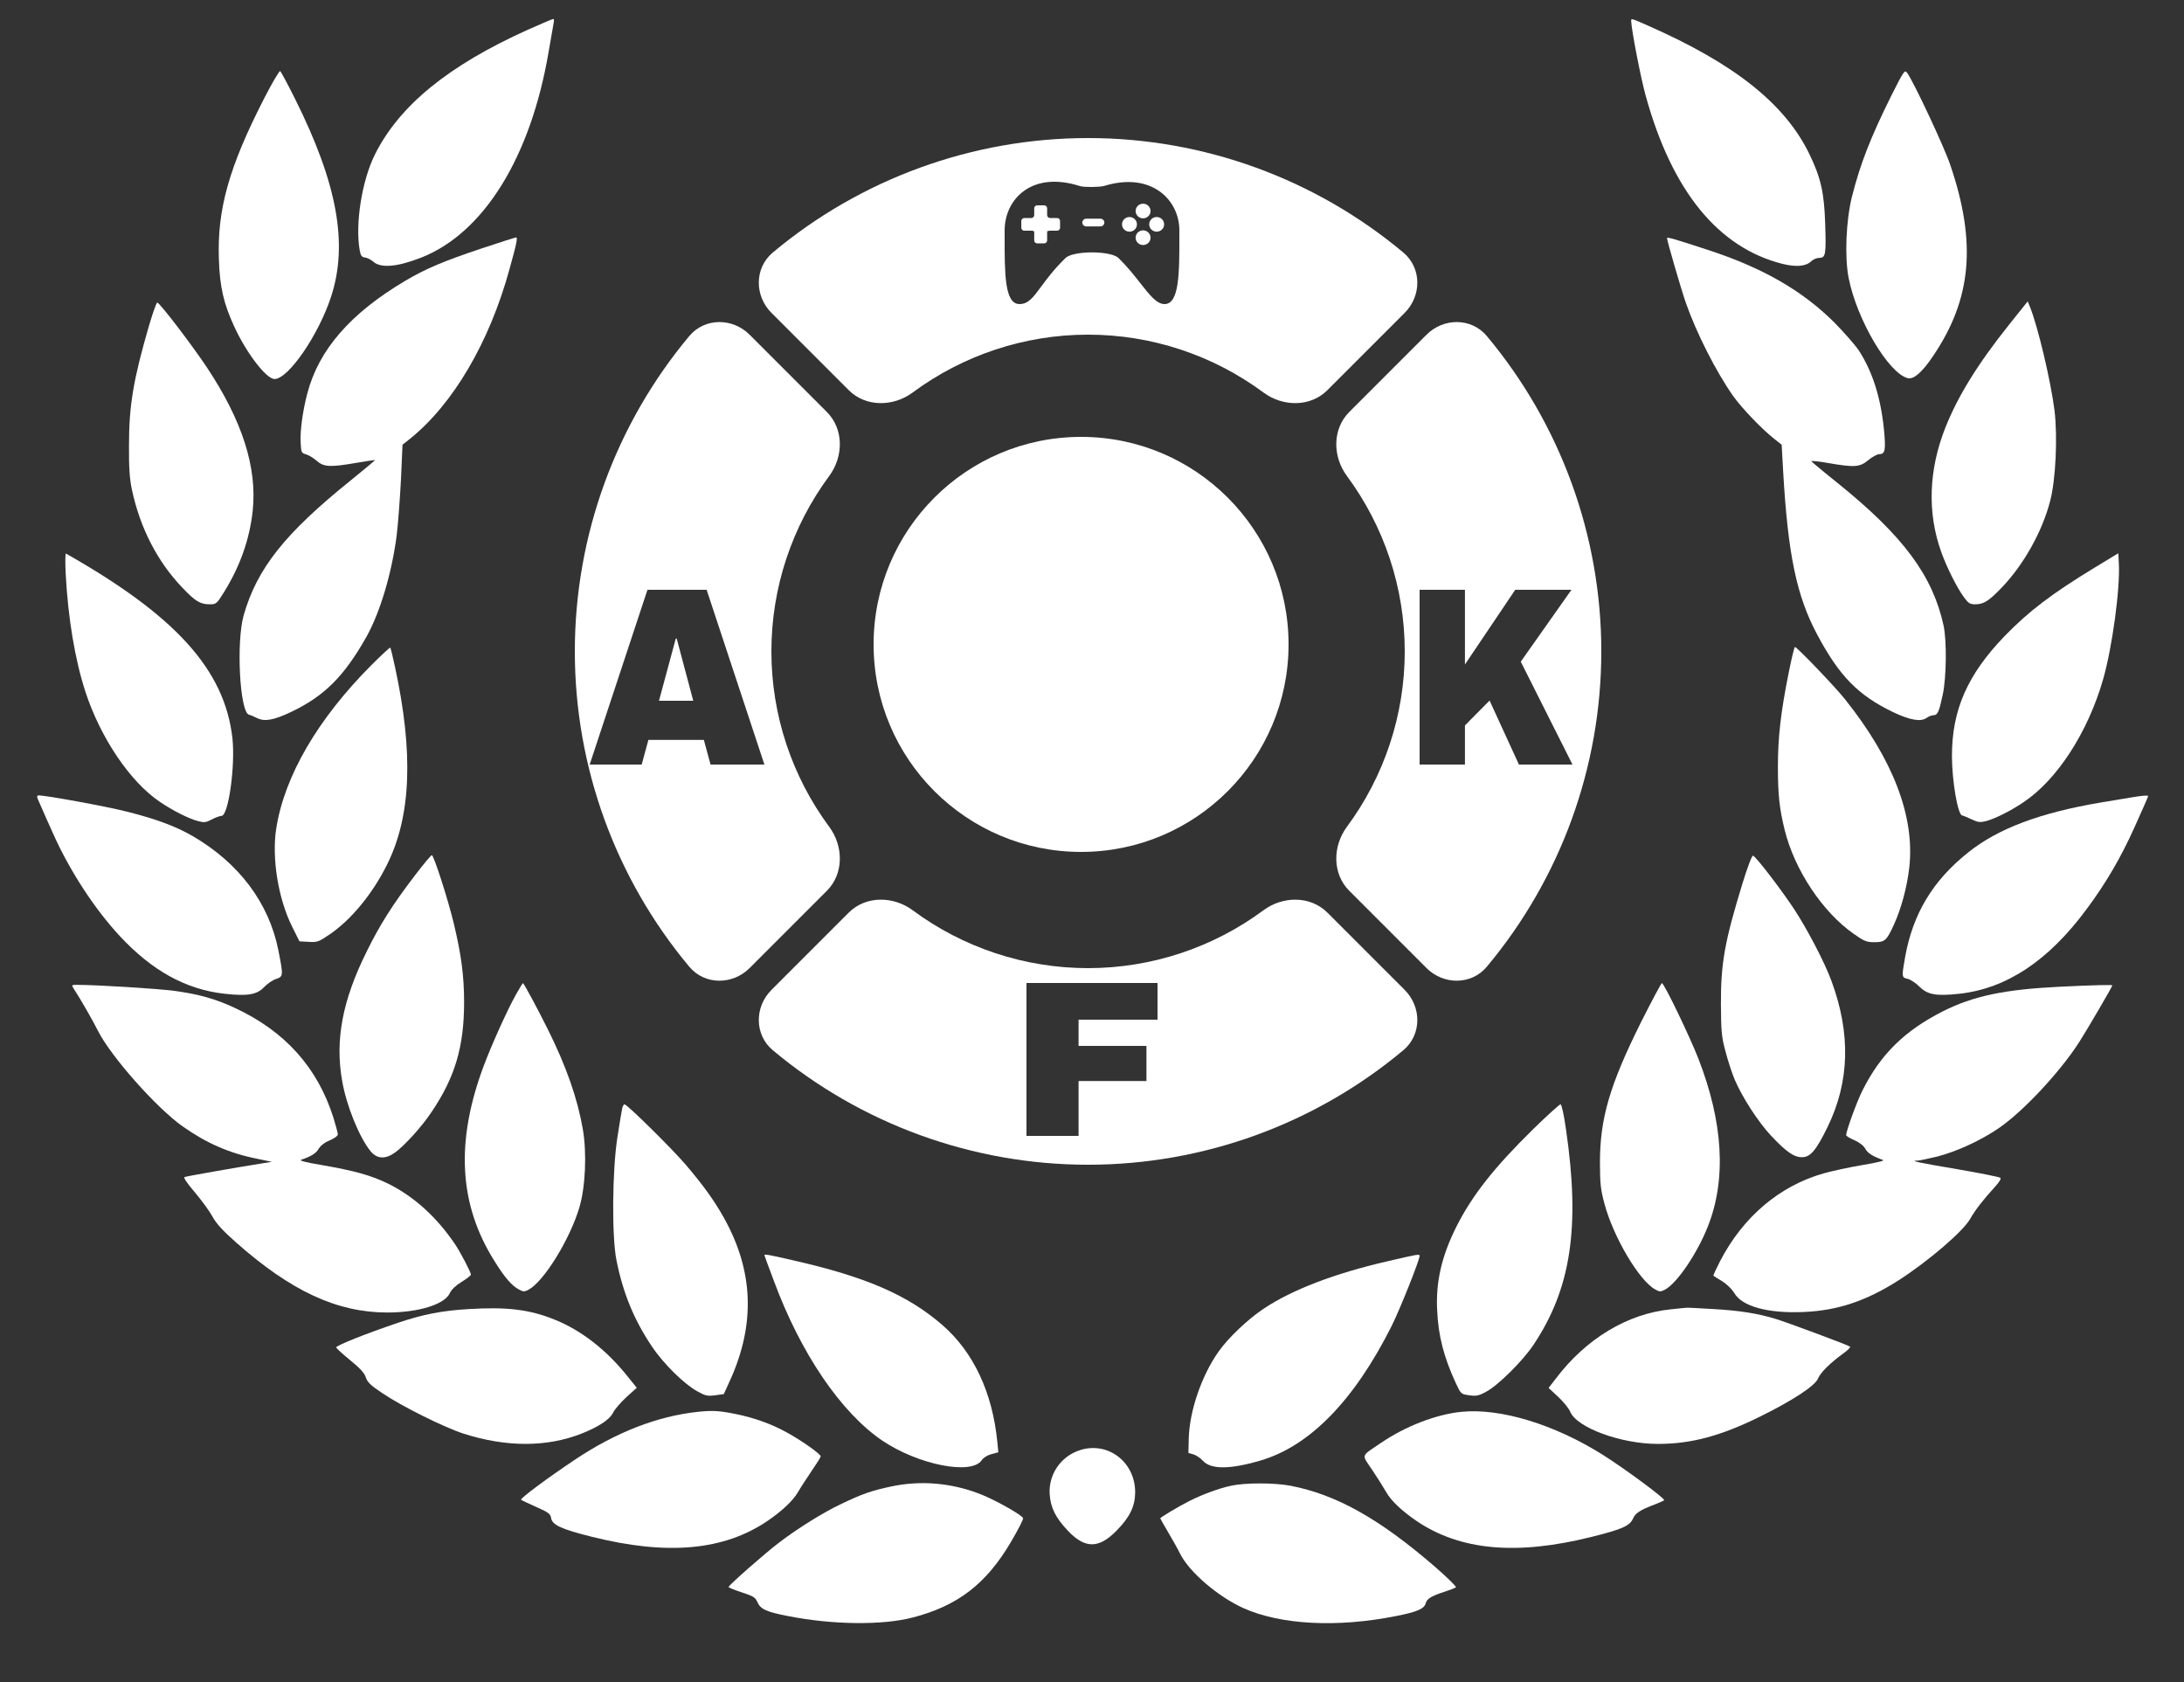 <svg width="100" height="77" viewBox="0 0 100 77" fill="none" xmlns="http://www.w3.org/2000/svg">
<rect x="0" y="0" width="100" height="77" fill="#333333" stroke="none"/>
<g clip-path="url(#clip0_12_425)">
<path d="M24.156 1.367C20.531 3 18.281 4.835 17.164 7.078C16.57 8.273 16.258 10.242 16.469 11.453C16.516 11.71 16.562 11.773 16.719 11.789C16.828 11.804 16.984 11.89 17.078 11.968C17.422 12.289 18.18 12.226 19.297 11.789C22.156 10.656 24.297 7.195 25.117 2.39C25.227 1.742 25.336 1.14 25.352 1.039C25.375 0.945 25.367 0.867 25.336 0.867C25.297 0.867 24.773 1.093 24.156 1.367Z" fill="white"/>
<path d="M74.688 0.96C74.695 1.335 75.125 3.578 75.359 4.406C76.562 8.75 78.672 11.335 81.609 12.078C82.234 12.234 82.68 12.195 82.922 11.968C83.016 11.874 83.188 11.804 83.305 11.804C83.594 11.804 83.617 11.64 83.57 10.218C83.523 8.82 83.375 8.148 82.852 7.062C81.734 4.757 79.43 2.921 75.453 1.171C74.672 0.828 74.688 0.835 74.688 0.96Z" fill="white"/>
<path d="M12.086 4.523C10.484 7.648 9.937 9.601 10.023 11.874C10.062 13.14 10.242 13.906 10.734 14.968C11.289 16.171 12.195 17.351 12.57 17.351C13.203 17.351 14.586 15.335 15.156 13.593C15.953 11.171 15.445 8.398 13.508 4.523C13.172 3.851 12.867 3.281 12.828 3.257C12.789 3.234 12.453 3.804 12.086 4.523Z" fill="white"/>
<path d="M86.617 4.343C85.648 6.289 85.18 7.492 84.797 9C84.523 10.109 84.453 11.781 84.648 12.742C85.031 14.656 86.477 17.093 87.352 17.312C87.625 17.382 88.016 17.039 88.523 16.281C90.281 13.679 90.508 11.101 89.297 7.546C89.016 6.71 87.609 3.718 87.32 3.328C87.211 3.187 87.164 3.257 86.617 4.343Z" fill="white"/>
<path d="M22.07 11.367C20.297 11.96 19.516 12.289 18.562 12.851C16.055 14.335 14.594 16.007 14.07 18.015C13.859 18.82 13.734 19.726 13.766 20.273C13.789 20.71 13.805 20.742 14.008 20.796C14.125 20.828 14.344 20.96 14.5 21.093C14.828 21.382 15.109 21.398 16.328 21.187C16.781 21.109 17.156 21.054 17.172 21.062C17.18 21.07 16.688 21.484 16.078 21.976C13.047 24.414 11.773 26.015 11.156 28.171C10.812 29.398 10.977 32.593 11.398 32.718C11.469 32.734 11.633 32.804 11.773 32.874C12.125 33.046 12.539 32.968 13.344 32.585C14.859 31.859 15.758 30.96 16.781 29.148C17.406 28.031 17.945 26.218 18.164 24.5C18.227 23.984 18.312 22.843 18.359 21.96L18.43 20.359L18.766 20.093C20.742 18.507 22.406 15.679 23.32 12.351C23.664 11.124 23.711 10.867 23.625 10.867C23.586 10.874 22.891 11.093 22.07 11.367Z" fill="white"/>
<path d="M76.328 10.898C76.328 11.023 76.992 13.304 77.195 13.874C77.68 15.257 78.578 17.023 79.359 18.132C79.742 18.671 80.664 19.64 81.242 20.093L81.578 20.359L81.648 21.609C81.867 25.382 82.258 27.281 83.211 29.062C84.227 30.96 85.078 31.828 86.68 32.601C87.453 32.968 87.945 33.054 88.211 32.867C88.312 32.796 88.453 32.742 88.531 32.742C88.719 32.742 88.789 32.578 88.953 31.804C89.125 31.007 89.141 29.335 88.992 28.64C88.492 26.351 87.148 24.539 84.164 22.132C83.508 21.609 82.961 21.148 82.938 21.117C82.922 21.085 83.258 21.117 83.695 21.195C84.922 21.406 85.156 21.39 85.547 21.062C85.727 20.914 85.953 20.789 86.055 20.789C86.32 20.789 86.352 20.593 86.258 19.625C86.109 18.187 85.734 17.007 85.117 16.054C84.953 15.804 84.445 15.226 83.992 14.765C82.516 13.296 80.695 12.249 78.164 11.429C76.695 10.945 76.328 10.843 76.328 10.898Z" fill="white"/>
<path d="M6.812 14.945C6.102 17.398 5.906 18.57 5.906 20.398C5.898 21.414 5.937 21.929 6.039 22.414C6.414 24.171 7.211 25.718 8.352 26.906C8.945 27.531 9.172 27.664 9.602 27.664C9.898 27.664 9.922 27.648 10.266 27.093C10.992 25.921 11.43 24.687 11.57 23.39C11.781 21.398 11.094 19.25 9.453 16.789C8.773 15.773 7.344 13.898 7.203 13.851C7.164 13.843 6.992 14.335 6.812 14.945Z" fill="white"/>
<path d="M92 14.851C90.547 16.671 89.648 18.132 89.07 19.585C88.305 21.523 88.242 23.476 88.883 25.265C89.133 25.968 89.602 26.898 89.914 27.328C90.125 27.617 90.195 27.664 90.438 27.664C90.828 27.664 91.062 27.515 91.648 26.906C92.656 25.859 93.516 24.328 93.875 22.921C94.125 21.968 94.219 19.992 94.07 18.781C93.898 17.429 93.312 14.96 92.953 14.062L92.844 13.796L92 14.851Z" fill="white"/>
<path d="M3.008 26.273C3.117 28.304 3.43 30.187 3.914 31.679C4.609 33.789 5.953 35.781 7.312 36.703C7.898 37.101 8.617 37.468 9.055 37.586C9.344 37.664 9.422 37.656 9.695 37.515C9.867 37.421 10.07 37.351 10.141 37.351C10.461 37.351 10.781 35.054 10.641 33.781C10.281 30.664 8.055 28.195 3.023 25.343C2.984 25.32 2.984 25.742 3.008 26.273Z" fill="white"/>
<path d="M95.922 25.976C93.945 27.179 92.898 27.976 91.789 29.117C90.086 30.882 89.375 32.499 89.375 34.601C89.375 35.718 89.633 37.265 89.836 37.328C89.906 37.343 90.109 37.429 90.289 37.515C90.57 37.648 90.664 37.656 90.953 37.586C91.375 37.468 92.102 37.101 92.672 36.711C94.203 35.679 95.594 33.523 96.289 31.125C96.711 29.671 97.086 26.921 97.016 25.773L96.992 25.328L95.922 25.976Z" fill="white"/>
<path d="M17 30.453C14.547 32.914 13.023 35.531 12.648 37.929C12.438 39.273 12.734 41.132 13.375 42.421L13.711 43.093L14.133 43.117C14.531 43.14 14.594 43.117 15.086 42.781C16.086 42.101 17.062 40.914 17.727 39.57C18.828 37.359 18.938 34.468 18.086 30.531C17.984 30.062 17.891 29.664 17.867 29.648C17.852 29.632 17.461 29.992 17 30.453Z" fill="white"/>
<path d="M81.891 30.843C81.531 32.64 81.406 33.765 81.406 35.109C81.406 36.39 81.477 37.031 81.719 38.007C82.172 39.828 83.453 41.757 84.875 42.749C85.352 43.085 85.461 43.132 85.82 43.132C86.305 43.132 86.383 43.062 86.719 42.328C87.062 41.57 87.32 40.601 87.422 39.71C87.68 37.374 86.68 34.765 84.469 32C84.008 31.421 82.273 29.617 82.188 29.617C82.156 29.617 82.023 30.171 81.891 30.843Z" fill="white"/>
<path d="M1.836 36.82C1.93 37.046 2.211 37.671 2.453 38.21C3.211 39.89 4.336 41.617 5.492 42.859C6.969 44.445 8.516 45.296 10.273 45.492C11.328 45.609 11.758 45.539 12.086 45.195C12.227 45.046 12.469 44.874 12.633 44.82C12.977 44.703 12.977 44.679 12.742 43.484C12.305 41.32 10.938 39.507 8.82 38.273C8.031 37.82 7.148 37.492 5.781 37.148C4.852 36.914 2.125 36.414 1.781 36.414C1.664 36.414 1.672 36.468 1.836 36.82Z" fill="white"/>
<path d="M97.578 36.507C97.344 36.546 96.727 36.648 96.211 36.734C93.422 37.203 91.477 37.929 90.109 39.031C88.492 40.32 87.578 41.843 87.227 43.835C87.07 44.734 87.07 44.749 87.352 44.812C87.477 44.843 87.719 44.999 87.883 45.164C88.258 45.539 88.648 45.609 89.727 45.492C91.883 45.249 93.797 43.976 95.531 41.632C96.422 40.437 97.109 39.265 97.75 37.835C98.086 37.093 98.359 36.468 98.359 36.445C98.359 36.398 98.078 36.421 97.578 36.507Z" fill="white"/>
<path d="M19.008 40.062C17.992 41.39 17.398 42.32 16.789 43.562C15.68 45.789 15.336 47.609 15.664 49.468C15.859 50.617 16.453 52.07 16.969 52.703C17.266 53.062 17.648 53.078 18.094 52.757C18.539 52.429 19.312 51.578 19.75 50.921C20.836 49.32 21.25 47.914 21.25 45.874C21.25 44.671 21.117 43.687 20.781 42.289C20.508 41.148 19.859 39.148 19.773 39.148C19.734 39.148 19.391 39.562 19.008 40.062Z" fill="white"/>
<path d="M79.781 40.453C78.969 43.101 78.789 44.093 78.797 45.984C78.805 47.234 78.828 47.476 79.008 48.14C79.117 48.554 79.305 49.14 79.43 49.429C79.773 50.234 80.508 51.367 81.086 51.984C81.789 52.734 82.141 52.976 82.508 52.976C82.891 52.976 83.156 52.664 83.672 51.609C84.695 49.523 84.75 47.312 83.852 44.89C83.539 44.039 82.719 42.476 82.117 41.57C81.5 40.648 80.398 39.21 80.266 39.171C80.219 39.156 80.008 39.71 79.781 40.453Z" fill="white"/>
<path d="M23.633 45.515C23.242 46.203 22.5 47.851 22.148 48.796C20.852 52.257 21.008 55.132 22.633 57.718C23.102 58.476 23.438 58.867 23.773 59.039C23.953 59.14 24.016 59.14 24.203 59.039C24.898 58.671 26.094 56.742 26.531 55.265C26.805 54.343 26.875 52.796 26.688 51.703C26.445 50.296 25.938 48.835 25.078 47.109C24.602 46.156 23.984 45.007 23.945 45.007C23.93 45.007 23.789 45.234 23.633 45.515Z" fill="white"/>
<path d="M75.125 46.82C73.703 49.679 73.258 51.21 73.258 53.21C73.258 54.171 73.289 54.453 73.461 55.093C73.867 56.632 75.07 58.656 75.805 59.039C75.984 59.14 76.047 59.14 76.234 59.039C76.781 58.749 77.703 57.398 78.195 56.156C79.055 53.992 78.906 51.39 77.758 48.445C77.359 47.429 76.195 45.007 76.094 45.007C76.062 45.007 75.625 45.828 75.125 46.82Z" fill="white"/>
<path d="M3.383 45.273C3.664 45.695 4.25 46.718 4.492 47.203C5.094 48.382 7.156 50.71 8.359 51.562C9.453 52.335 10.508 52.796 11.773 53.046L12.445 53.187L11.867 53.281C10.914 53.429 8.562 53.843 8.453 53.882C8.383 53.898 8.555 54.156 8.93 54.593C9.25 54.976 9.609 55.468 9.734 55.703C9.898 56.007 10.203 56.343 10.805 56.874C13.328 59.109 15.438 60.085 17.734 60.085C19.164 60.085 20.352 59.718 20.594 59.203C20.672 59.031 20.875 58.843 21.141 58.679C21.375 58.539 21.562 58.39 21.562 58.351C21.562 58.242 21.094 57.343 20.836 56.96C19.992 55.71 18.953 54.773 17.773 54.187C16.984 53.804 16.258 53.601 14.695 53.328C14.016 53.218 13.688 53.132 13.789 53.093C14.25 52.937 14.477 52.796 14.594 52.585C14.68 52.445 14.867 52.296 15.102 52.203C15.305 52.117 15.469 51.999 15.469 51.929C15.469 51.867 15.375 51.523 15.266 51.164C14.539 48.874 13.055 47.21 10.75 46.14C9.859 45.726 9.117 45.515 7.969 45.359C7.203 45.257 4.523 45.093 3.562 45.085C3.266 45.085 3.266 45.085 3.383 45.273Z" fill="white"/>
<path d="M94.32 45.171C91.773 45.296 90.359 45.593 88.961 46.296C87.203 47.187 86.109 48.265 85.281 49.914C85.023 50.421 84.531 51.773 84.531 51.968C84.531 51.999 84.695 52.109 84.906 52.195C85.133 52.296 85.328 52.445 85.406 52.585C85.523 52.796 85.734 52.929 86.211 53.101C86.312 53.132 85.984 53.218 85.273 53.335C84.672 53.437 83.875 53.609 83.492 53.718C81.484 54.289 79.812 55.703 78.758 57.734C78.578 58.086 78.438 58.39 78.453 58.398C78.461 58.414 78.648 58.531 78.859 58.656C79.07 58.789 79.305 59.023 79.406 59.187C79.75 59.804 80.938 60.132 82.57 60.062C84.141 59.999 85.461 59.554 86.961 58.593C88.312 57.718 89.891 56.367 90.211 55.796C90.445 55.382 90.828 54.898 91.32 54.359C91.523 54.14 91.641 53.96 91.594 53.921C91.555 53.882 90.664 53.703 89.609 53.523C87.805 53.218 87.414 53.132 87.789 53.132C87.875 53.132 88.289 53.046 88.703 52.945C89.609 52.71 90.711 52.203 91.539 51.632C92.641 50.874 94.336 49.062 95.203 47.703C95.547 47.171 96.719 45.164 96.719 45.109C96.719 45.078 95.938 45.093 94.32 45.171Z" fill="white"/>
<path d="M28.492 50.726C28.469 50.828 28.367 51.414 28.273 52.039C28.031 53.57 28.008 56.617 28.227 57.695C28.531 59.211 29.031 60.421 29.844 61.632C30.375 62.429 31.336 63.374 31.945 63.703C32.297 63.898 32.398 63.921 32.75 63.874L33.141 63.82L33.398 63.257C34.602 60.64 34.516 58.179 33.125 55.711C32.672 54.914 32.195 54.257 31.406 53.328C30.75 52.562 28.711 50.554 28.594 50.554C28.562 50.554 28.516 50.632 28.492 50.726Z" fill="white"/>
<path d="M70.188 51.703C68.414 53.445 67.398 54.734 66.68 56.164C66.008 57.507 65.734 58.695 65.805 59.999C65.859 61.164 66.109 62.124 66.648 63.296C66.891 63.82 66.891 63.82 67.273 63.874C67.594 63.921 67.711 63.898 68.062 63.703C68.602 63.414 69.727 62.296 70.211 61.57C71.938 58.992 72.359 56.171 71.703 51.703C71.609 51.023 71.5 50.554 71.453 50.554C71.406 50.554 70.836 51.07 70.188 51.703Z" fill="white"/>
<path d="M35 57.461C35 57.476 35.195 58.007 35.438 58.648C36.664 61.961 38.508 64.664 40.391 65.945C42.031 67.054 44.492 67.546 44.953 66.843C45.023 66.734 45.211 66.617 45.391 66.57L45.711 66.484L45.664 65.999C45.438 63.734 44.57 61.898 43.156 60.664C41.57 59.289 39.672 58.461 36.344 57.703C35.164 57.429 35 57.406 35 57.461Z" fill="white"/>
<path d="M63.516 57.742C61.117 58.296 59.164 59.039 57.867 59.906C57.156 60.374 56.25 61.234 55.812 61.851C55.023 62.953 54.461 64.593 54.43 65.859L54.414 66.515L54.641 66.578C54.766 66.617 54.961 66.742 55.078 66.874C55.445 67.273 56.305 67.273 57.695 66.867C59.961 66.21 62 64.124 63.719 60.703C64.102 59.937 65 57.687 65 57.492C65 57.398 64.938 57.414 63.516 57.742Z" fill="white"/>
<path d="M21.445 59.929C20.242 59.999 19.367 60.171 18.227 60.554C16.75 61.054 15.375 61.601 15.391 61.687C15.406 61.726 15.695 61.992 16.039 62.273C16.492 62.64 16.688 62.859 16.75 63.054C16.82 63.273 16.969 63.421 17.5 63.773C18.383 64.374 20.336 65.343 21.227 65.632C23.195 66.257 25.039 66.257 26.641 65.624C27.438 65.304 27.93 64.976 28.078 64.656C28.148 64.515 28.422 64.203 28.68 63.96L29.156 63.531L28.727 62.999C27.766 61.796 26.602 60.89 25.383 60.406C24.242 59.945 23.203 59.82 21.445 59.929Z" fill="white"/>
<path d="M76.523 59.937C74.523 60.132 72.617 61.281 71.227 63.124L70.906 63.539L71.344 63.945C71.586 64.171 71.836 64.476 71.898 64.632C72.203 65.359 74.219 66.101 75.914 66.101C77.43 66.101 78.781 65.742 80.586 64.851C82.078 64.117 83.102 63.445 83.242 63.109C83.359 62.828 83.805 62.39 84.398 61.96C84.602 61.82 84.742 61.671 84.711 61.648C84.641 61.585 81.859 60.546 81.289 60.374C80.539 60.14 79.641 59.992 78.477 59.929C77.836 59.89 77.273 59.859 77.227 59.867C77.188 59.867 76.867 59.898 76.523 59.937Z" fill="white"/>
<path d="M31.953 64.632C30.109 64.828 28.211 65.562 26.328 66.82C25.062 67.664 23.805 68.601 23.859 68.656C23.883 68.679 24.195 68.828 24.547 68.984C25.109 69.234 25.203 69.296 25.234 69.499C25.289 69.812 25.711 70.007 27.094 70.351C30.562 71.218 33.148 70.984 35.156 69.617C35.828 69.156 36.312 68.695 36.539 68.304C36.656 68.101 36.938 67.671 37.164 67.335C37.391 67.007 37.578 66.71 37.578 66.671C37.578 66.562 36.656 65.914 36 65.562C35.32 65.187 34.555 64.914 33.734 64.742C32.938 64.578 32.625 64.562 31.953 64.632Z" fill="white"/>
<path d="M66.914 64.632C65.75 64.749 64.352 65.289 63.219 66.062C62.289 66.695 62.336 66.554 62.828 67.289C63.07 67.648 63.352 68.101 63.469 68.304C63.688 68.695 64.172 69.156 64.844 69.617C66.852 70.984 69.445 71.218 72.898 70.351C74.281 70.007 74.625 69.851 74.773 69.515C74.883 69.265 75.102 69.124 75.781 68.867C75.977 68.789 76.164 68.71 76.195 68.679C76.266 68.617 74.438 67.265 73.391 66.601C71.164 65.203 68.703 64.453 66.914 64.632Z" fill="white"/>
<path d="M49.391 66.406C48.547 66.703 48.008 67.515 48.062 68.398C48.102 69.015 48.328 69.476 48.891 70.07C49.68 70.906 50.312 70.906 51.133 70.062C51.734 69.453 51.969 68.953 51.977 68.328C51.984 66.906 50.688 65.945 49.391 66.406Z" fill="white"/>
<path d="M40.781 68.054C39.906 68.242 39.492 68.382 38.531 68.843C37.711 69.226 36.508 69.976 35.664 70.624C35.031 71.101 33.359 72.578 33.359 72.648C33.359 72.679 33.633 72.789 33.969 72.898C34.492 73.07 34.586 73.124 34.68 73.343C34.82 73.664 35.086 73.789 36.055 73.976C38.078 74.382 40.398 74.414 41.797 74.046C43.852 73.515 45.156 72.507 46.281 70.601C46.609 70.046 46.867 69.546 46.844 69.499C46.797 69.359 45.672 68.726 45 68.445C43.656 67.89 42.18 67.749 40.781 68.054Z" fill="white"/>
<path d="M56.367 68.015C55.82 68.132 55.047 68.414 54.453 68.718C53.992 68.945 53.125 69.468 53.125 69.507C53.125 69.523 53.289 69.804 53.484 70.14C53.68 70.476 53.938 70.921 54.039 71.14C54.469 71.976 55.758 73.085 56.93 73.617C58.633 74.382 61.227 74.523 63.945 73.976C64.891 73.789 65.219 73.648 65.281 73.39C65.336 73.187 65.539 73.062 66.172 72.859C66.406 72.781 66.633 72.695 66.664 72.664C66.695 72.64 66.281 72.226 65.742 71.757C63.172 69.531 61.195 68.421 59.086 68.015C58.344 67.874 57.008 67.874 56.367 68.015Z" fill="white"/>
</g>
<circle cx="49.5" cy="29.5" r="9.5" fill="white"/>
<path fill-rule="evenodd" clip-rule="evenodd" d="M31.56 44.255C32.269 45.102 33.543 45.097 34.324 44.316L37.86 40.78C38.641 39.999 38.627 38.74 37.969 37.852C36.259 35.542 35.32 32.729 35.32 29.82C35.32 26.91 36.259 24.098 37.969 21.788C38.627 20.9 38.641 19.641 37.86 18.86L34.324 15.324C33.543 14.543 32.269 14.538 31.56 15.385C28.188 19.417 26.32 24.522 26.32 29.82C26.32 35.118 28.188 40.223 31.56 44.255ZM32.228 33.872L32.534 35H35L32.355 27H29.646L27 35H29.382L29.688 33.872H32.228ZM31.743 32.081H30.173L30.942 29.233H30.984L31.743 32.081Z" fill="white"/>
<path fill-rule="evenodd" clip-rule="evenodd" d="M68.079 15.385C67.371 14.538 66.097 14.543 65.316 15.324L61.78 18.86C60.999 19.641 61.013 20.9 61.67 21.787C63.381 24.098 64.32 26.91 64.32 29.82C64.32 32.729 63.381 35.542 61.67 37.852C61.013 38.74 60.999 39.999 61.78 40.78L65.316 44.316C66.097 45.096 67.371 45.102 68.079 44.254C71.451 40.223 73.32 35.118 73.32 29.82C73.32 24.522 71.451 19.417 68.079 15.385ZM71.953 27H69.379L67.076 30.419V27H65V35H67.076V33.209L68.204 32.07L69.548 35H72L69.632 30.291L71.953 27Z" fill="white"/>
<path fill-rule="evenodd" clip-rule="evenodd" d="M35.385 11.56C34.538 12.269 34.543 13.543 35.324 14.324L38.86 17.86C39.641 18.641 40.9 18.627 41.788 17.969C44.098 16.259 46.91 15.32 49.82 15.32C52.729 15.32 55.542 16.259 57.852 17.969C58.74 18.627 59.999 18.641 60.78 17.86L64.316 14.324C65.097 13.543 65.102 12.269 64.254 11.56C60.223 8.188 55.118 6.32 49.82 6.32C44.522 6.32 39.417 8.188 35.385 11.56ZM49.46 8.522C47.212 7.797 46 9.149 46 10.546C46 10.634 46 10.722 46 10.808C45.998 12.535 45.997 13.92 46.679 13.92C47.082 13.92 47.299 13.626 47.663 13.133C47.922 12.783 48.255 12.331 48.783 11.814C49.135 11.468 50.865 11.468 51.217 11.814C51.623 12.212 51.943 12.62 52.218 12.969C52.647 13.516 52.964 13.92 53.321 13.92C54.003 13.92 54.002 12.485 54 10.8C54 10.716 54 10.632 54 10.546C54 9.165 52.741 7.845 50.554 8.512C50.361 8.571 49.63 8.577 49.46 8.522ZM51.997 9.66C51.997 9.475 52.15 9.325 52.339 9.325C52.528 9.325 52.681 9.475 52.681 9.66C52.681 9.845 52.528 9.995 52.339 9.995C52.15 9.995 51.997 9.845 51.997 9.66ZM53.303 10.271C53.303 10.456 53.15 10.606 52.961 10.606C52.773 10.606 52.619 10.456 52.619 10.271C52.619 10.085 52.773 9.935 52.961 9.935C53.15 9.935 53.303 10.085 53.303 10.271ZM52.681 10.882C52.681 11.067 52.528 11.217 52.339 11.217C52.15 11.217 51.997 11.067 51.997 10.882C51.997 10.696 52.15 10.546 52.339 10.546C52.528 10.546 52.681 10.696 52.681 10.882ZM52.058 10.271C52.058 10.456 51.905 10.606 51.716 10.606C51.527 10.606 51.374 10.456 51.374 10.271C51.374 10.085 51.527 9.935 51.716 9.935C51.905 9.935 52.058 10.085 52.058 10.271ZM50.386 10.365H49.737C49.638 10.365 49.557 10.286 49.557 10.188C49.557 10.091 49.638 10.011 49.737 10.011H50.386C50.485 10.011 50.566 10.091 50.566 10.188C50.566 10.286 50.485 10.365 50.386 10.365ZM46.9 10.561C46.824 10.561 46.763 10.501 46.763 10.427V10.115C46.763 10.041 46.824 9.981 46.9 9.981H47.217C47.293 9.981 47.354 9.92 47.354 9.846V9.534C47.354 9.46 47.416 9.4 47.491 9.4H47.809C47.885 9.4 47.946 9.46 47.946 9.534V9.846C47.946 9.92 48.008 9.981 48.083 9.981H48.401C48.476 9.981 48.538 10.041 48.538 10.115V10.427C48.538 10.501 48.476 10.561 48.401 10.561H48.083C48.008 10.561 47.946 10.581 47.946 10.606V10.786V11.007C47.946 11.081 47.885 11.142 47.809 11.142H47.491C47.416 11.142 47.354 11.081 47.354 11.007V10.786V10.606C47.354 10.581 47.293 10.561 47.217 10.561H46.9Z" fill="white"/>
<path fill-rule="evenodd" clip-rule="evenodd" d="M64.254 48.079C65.102 47.371 65.097 46.096 64.316 45.316L60.78 41.78C59.999 40.999 58.74 41.013 57.852 41.67C55.542 43.381 52.729 44.32 49.82 44.32C46.91 44.32 44.098 43.381 41.788 41.67C40.9 41.013 39.641 40.999 38.86 41.78L35.324 45.316C34.543 46.096 34.538 47.371 35.385 48.079C39.417 51.451 44.522 53.32 49.82 53.32C55.118 53.32 60.223 51.451 64.254 48.079ZM53 45H47V52H49.385V49.487H52.493V47.879H49.385V46.679H53V45Z" fill="white"/>
<defs>
<clipPath id="clip0_12_425">
<rect width="100" height="76.094" fill="white" transform="translate(0 0.32)"/>
</clipPath>
</defs>
</svg>
